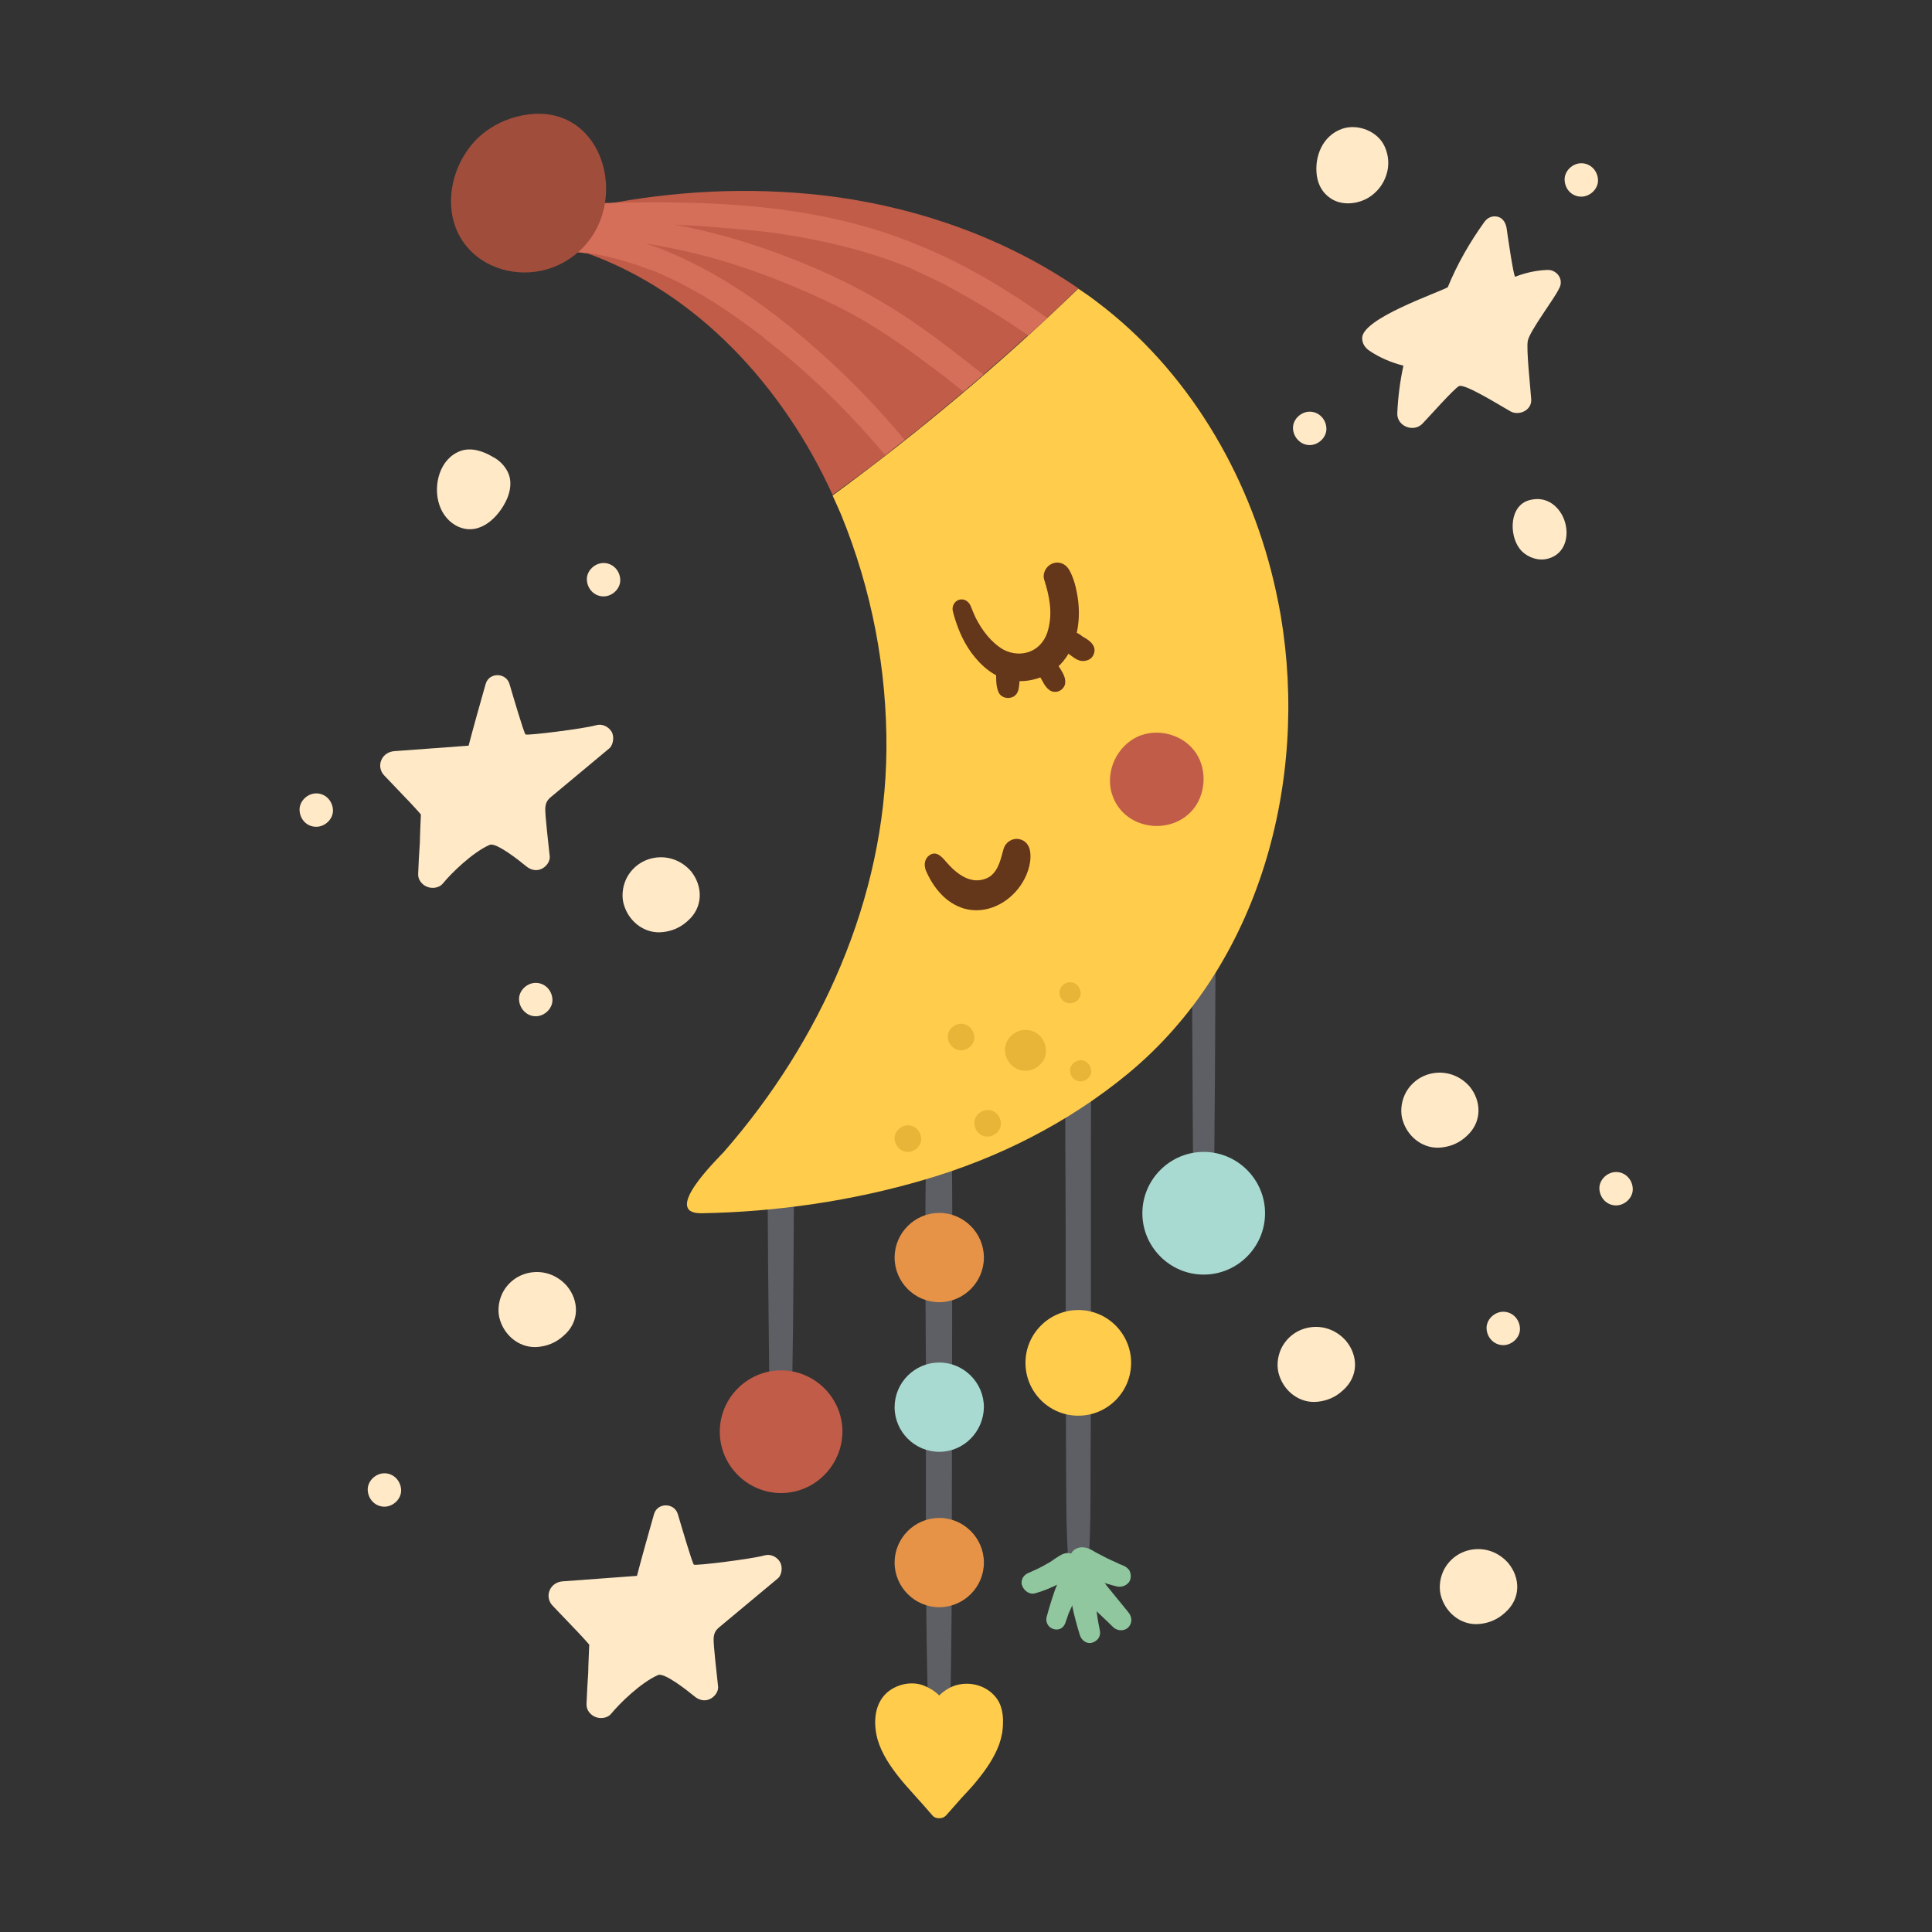 <?xml version="1.0" encoding="utf-8"?>
<!-- Generator: Adobe Illustrator 27.3.1, SVG Export Plug-In . SVG Version: 6.00 Build 0)  -->
<svg version="1.1" id="Layer_1" xmlns="http://www.w3.org/2000/svg" xmlns:xlink="http://www.w3.org/1999/xlink" x="0px" y="0px"
	 viewBox="0 0 56.69 56.69" style="enable-background:new 0 0 56.69 56.69;" xml:space="preserve">
<rect x="0" y="0" width="56.69" height="56.69" fill="#333333" stroke="none"/>
<style type="text/css">
	.st0{fill:#5E5F64;}
	.st1{fill:#A8DAD2;}
	.st2{fill:#E69348;}
	.st3{fill:#FFCC4C;}
	.st4{fill:#C05C48;}
	.st5{fill:#90C79F;}
	.st6{fill:#64361A;}
	.st7{fill:#E8B539;}
	.st8{fill:#D56F5A;}
	.st9{fill:#A04D3C;}
	.st10{fill:#FFE9C7;}
</style>
<g>
	<g>
		<g>
			<g>
				<path class="st0" d="M23.21,42.01c0.06-1.98,0.07-3.96,0.08-5.94c0-0.56,0.02-1.12,0-1.69c-0.01-0.2-0.17-0.39-0.38-0.38
					c-0.21,0.01-0.37,0.17-0.38,0.38c-0.01,0.5,0,1,0,1.49c0,0.5,0.01,1,0.01,1.49c0.01,0.98,0.02,1.97,0.03,2.95
					c0.01,0.56,0.02,1.12,0.04,1.69c0,0.15,0.13,0.3,0.29,0.29C23.08,42.3,23.21,42.18,23.21,42.01L23.21,42.01z"/>
			</g>
			<g>
				<path class="st0" d="M27.86,51.05c0.03-1.15,0.05-2.3,0.06-3.45c0.01-1.14,0.01-2.28,0.01-3.41c0-2.28,0.01-4.55,0.01-6.83
					c0-1.28,0.01-2.56-0.02-3.84c0-0.19-0.17-0.38-0.37-0.37c-0.2,0.01-0.36,0.16-0.37,0.37c-0.05,2.29-0.02,4.58-0.01,6.86
					c0,2.28-0.01,4.55,0.01,6.83c0.01,1.28,0.04,2.56,0.07,3.84c0,0.16,0.14,0.31,0.3,0.3C27.72,51.35,27.85,51.22,27.86,51.05
					L27.86,51.05z"/>
			</g>
			<g>
				<path class="st0" d="M31.93,45.98c0.08-1.02,0.07-2.04,0.07-3.06c0.01-1.01,0.01-2.01,0.01-3.02c0-2.03,0-4.05,0-6.08
					c0-1.14,0.01-2.27,0-3.41c0-0.2-0.17-0.38-0.37-0.37c-0.2,0.01-0.37,0.16-0.37,0.37c-0.03,2.03,0,4.05,0,6.08
					c0,2.03,0,4.05,0.01,6.08c0.01,1.14-0.01,2.28,0.08,3.41c0.01,0.15,0.12,0.29,0.29,0.29C31.81,46.26,31.92,46.14,31.93,45.98
					L31.93,45.98z"/>
			</g>
			<g>
				<path class="st0" d="M35.62,35.25c0.01-1.25,0.02-2.49,0.03-3.74c0.01-1.25,0.01-2.49,0.02-3.74c0-0.7,0.01-1.41,0.01-2.11
					c0-0.19-0.17-0.37-0.36-0.36c-0.19,0.01-0.36,0.16-0.36,0.36c0.01,1.25,0.01,2.49,0.02,3.74c0.01,1.25,0.01,2.49,0.02,3.74
					c0.01,0.7,0.01,1.41,0.02,2.11c0,0.16,0.14,0.31,0.3,0.3C35.48,35.55,35.62,35.42,35.62,35.25L35.62,35.25z"/>
			</g>
			<g>
				<path class="st1" d="M35.32,37.4c-0.99,0-1.8-0.81-1.8-1.8c0-0.99,0.81-1.8,1.8-1.8c0.99,0,1.8,0.81,1.8,1.8
					C37.12,36.59,36.31,37.4,35.32,37.4z"/>
			</g>
			<g>
				<path class="st2" d="M27.56,47.16c-0.72,0-1.31-0.59-1.31-1.31s0.59-1.31,1.31-1.31c0.72,0,1.31,0.59,1.31,1.31
					S28.28,47.16,27.56,47.16z"/>
			</g>
			<g>
				<path class="st1" d="M27.56,42.6c-0.72,0-1.31-0.59-1.31-1.31c0-0.72,0.59-1.31,1.31-1.31c0.72,0,1.31,0.59,1.31,1.31
					C28.86,42.01,28.28,42.6,27.56,42.6z"/>
			</g>
			<g>
				<path class="st2" d="M27.56,38.21c-0.72,0-1.31-0.59-1.31-1.31s0.59-1.31,1.31-1.31c0.72,0,1.31,0.59,1.31,1.31
					S28.28,38.21,27.56,38.21z"/>
			</g>
			<g>
				<path class="st3" d="M31.64,41.54c-0.86,0-1.55-0.7-1.55-1.55c0-0.86,0.7-1.55,1.55-1.55c0.86,0,1.55,0.7,1.55,1.55
					C33.19,40.84,32.5,41.54,31.64,41.54z"/>
			</g>
			<g>
				<path class="st4" d="M22.92,43.81c-0.99,0-1.8-0.81-1.8-1.8c0-0.99,0.81-1.8,1.8-1.8c0.99,0,1.8,0.81,1.8,1.8
					C24.71,43,23.91,43.81,22.92,43.81z"/>
			</g>
			<g>
				<g>
					<path class="st5" d="M31.26,47.62c0.02-0.07,0.05-0.13,0.07-0.2c0.01-0.03,0.02-0.06,0.03-0.09c0.01-0.02,0.01-0.02,0,0.01
						c0.01-0.02,0.01-0.03,0.02-0.05c0.05-0.12,0.11-0.24,0.17-0.36c0.06-0.12,0.11-0.24,0.17-0.36c0.09-0.17,0.21-0.34,0.16-0.54
						c-0.04-0.16-0.23-0.27-0.39-0.22c-0.13,0.05-0.21,0.13-0.27,0.25c-0.03,0.06-0.06,0.13-0.09,0.19
						c-0.06,0.14-0.13,0.28-0.18,0.42c-0.09,0.26-0.17,0.52-0.24,0.78c-0.04,0.14,0.05,0.31,0.2,0.35
						C31.07,47.85,31.21,47.77,31.26,47.62L31.26,47.62z"/>
				</g>
				<g>
					<path class="st5" d="M32.27,47.83c-0.03-0.15-0.06-0.3-0.08-0.46c0-0.03-0.01-0.07-0.01-0.1c0-0.01-0.01-0.1-0.01-0.04
						c-0.01-0.08-0.02-0.15-0.03-0.23c-0.01-0.05-0.01-0.11-0.02-0.16c0.01,0.07,0-0.04-0.01-0.06c-0.01-0.07-0.02-0.14-0.02-0.21
						c-0.02-0.19-0.01-0.39-0.1-0.56c-0.06-0.12-0.2-0.17-0.33-0.16c-0.14,0.02-0.23,0.11-0.28,0.24c-0.06,0.16-0.01,0.36,0.01,0.52
						c0.02,0.17,0.04,0.34,0.07,0.5c0.06,0.3,0.14,0.59,0.23,0.88c0.05,0.15,0.21,0.26,0.36,0.21
						C32.23,48.14,32.31,47.99,32.27,47.83L32.27,47.83z"/>
				</g>
				<g>
					<path class="st5" d="M33.11,47.31c-0.22-0.27-0.44-0.54-0.66-0.81c-0.03-0.04-0.01,0,0.01,0.01c-0.01-0.01-0.02-0.03-0.03-0.04
						c-0.02-0.03-0.05-0.07-0.07-0.1c-0.04-0.06-0.08-0.13-0.12-0.19c-0.01-0.02-0.02-0.04-0.03-0.06c0-0.01-0.03-0.06-0.01-0.02
						c0.02,0.05,0-0.01-0.01-0.02c-0.01-0.02-0.01-0.04-0.02-0.06c-0.02-0.06-0.04-0.11-0.06-0.16c-0.03-0.06,0.02,0.05,0,0
						c-0.01-0.02-0.02-0.04-0.02-0.06c-0.05-0.16-0.2-0.26-0.37-0.24c-0.17,0.02-0.28,0.16-0.29,0.33
						c-0.03,0.41,0.22,0.77,0.46,1.07c0.23,0.29,0.52,0.53,0.78,0.79c0.12,0.11,0.32,0.12,0.44,0
						C33.23,47.62,33.22,47.44,33.11,47.31L33.11,47.31z"/>
				</g>
				<g>
					<path class="st5" d="M30.38,46.75c0.22-0.06,0.43-0.15,0.64-0.25c0.09-0.04,0.18-0.09,0.27-0.15c0.13-0.08,0.26-0.16,0.33-0.29
						c0.06-0.11,0.05-0.26-0.03-0.36c-0.08-0.11-0.21-0.15-0.34-0.12c-0.12,0.03-0.2,0.1-0.3,0.16c-0.07,0.05-0.14,0.1-0.22,0.14
						c-0.15,0.09-0.31,0.17-0.48,0.24c0.03-0.01,0.05-0.02,0.08-0.03c-0.04,0.02-0.08,0.03-0.12,0.05
						c-0.08,0.03-0.14,0.07-0.19,0.14c-0.04,0.07-0.06,0.16-0.03,0.24C30.05,46.69,30.22,46.8,30.38,46.75L30.38,46.75z"/>
				</g>
				<g>
					<path class="st5" d="M32.94,45.93c-0.06-0.02-0.12-0.05-0.17-0.07c0.03,0.01,0.05,0.02,0.08,0.03
						c-0.16-0.07-0.32-0.14-0.47-0.22c-0.08-0.04-0.15-0.08-0.23-0.12c-0.1-0.06-0.19-0.12-0.31-0.14c-0.15-0.03-0.32,0.02-0.4,0.16
						c-0.08,0.14-0.05,0.3,0.05,0.42c0.09,0.1,0.2,0.15,0.32,0.21c0.12,0.06,0.24,0.11,0.36,0.16c0.19,0.08,0.4,0.14,0.6,0.19
						c0.16,0.04,0.36-0.05,0.4-0.22c0.02-0.08,0.01-0.17-0.03-0.25C33.08,46,33.02,45.96,32.94,45.93L32.94,45.93z"/>
				</g>
			</g>
			<path class="st3" d="M29.27,49.87c-0.25-0.37-0.71-0.53-1.14-0.44c-0.21,0.04-0.42,0.17-0.57,0.32
				c-0.13-0.13-0.28-0.22-0.45-0.29c-0.38-0.15-0.86-0.03-1.14,0.26c-0.33,0.35-0.34,0.88-0.22,1.32c0.12,0.41,0.36,0.77,0.63,1.11
				c0.14,0.18,0.3,0.35,0.45,0.52c0.18,0.2,0.36,0.4,0.53,0.6c0.05,0.06,0.14,0.09,0.22,0.08c0.07,0,0.13-0.03,0.18-0.08
				c0.15-0.17,0.31-0.35,0.46-0.52c0.15-0.16,0.3-0.32,0.43-0.48c0.27-0.33,0.52-0.68,0.67-1.09c0.07-0.2,0.11-0.41,0.11-0.62
				C29.44,50.33,29.4,50.07,29.27,49.87z"/>
			<g>
				<path class="st4" d="M31.64,8.46c-0.3,0.29-0.6,0.58-0.91,0.86c-0.18,0.17-0.37,0.34-0.56,0.51c-0.43,0.39-0.87,0.78-1.31,1.16
					c-0.19,0.17-0.39,0.33-0.58,0.5c-0.57,0.48-1.15,0.96-1.73,1.42c-0.19,0.15-0.38,0.3-0.57,0.45c-0.51,0.4-1.03,0.78-1.55,1.16
					c-1.44-3.16-3.96-5.94-7.26-7.11c-0.32-0.12-0.65-0.21-0.99-0.3c-0.06-0.01-0.11-0.04-0.16-0.08c-0.12-0.1-0.18-0.27-0.13-0.43
					c0.05-0.16,0.87-0.39,1.52-0.53c0.23-0.05,0.44-0.09,0.58-0.12c0.03,0,0.05-0.01,0.07-0.01c2.14-0.38,4.32-0.45,6.47-0.16
					C27.06,6.13,29.54,7.02,31.64,8.46z"/>
				<path class="st3" d="M37.58,18.06c-0.06-0.34-0.13-0.68-0.21-1.02c-0.76-3.19-2.54-6.19-5.18-8.18
					c-0.18-0.14-0.37-0.27-0.55-0.39c-2.26,2.18-4.67,4.21-7.21,6.07c0.09,0.19,0.17,0.38,0.25,0.56c0.9,2.2,1.35,4.54,1.33,6.91
					c-0.04,4.36-1.93,8.54-4.77,11.79c-0.17,0.19-1.86,1.82-0.65,1.8c2.2-0.04,4.41-0.36,6.52-0.98c2.17-0.63,4.23-1.67,5.98-3.11
					C36.97,28.31,38.4,22.91,37.58,18.06z"/>
			</g>
			<g>
				<g>
					<path class="st6" d="M27.96,17.94c0.11,0.43,0.28,0.85,0.54,1.21c0.28,0.38,0.66,0.72,1.14,0.81c0.52,0.1,1.1-0.08,1.47-0.46
						c0.53-0.55,0.63-1.38,0.49-2.1c-0.04-0.23-0.12-0.5-0.24-0.7c-0.11-0.17-0.31-0.24-0.49-0.16c-0.17,0.07-0.29,0.28-0.23,0.47
						c0.15,0.48,0.25,0.94,0.12,1.45c-0.07,0.29-0.24,0.53-0.52,0.65c-0.26,0.11-0.56,0.08-0.8-0.05c-0.36-0.21-0.62-0.56-0.81-0.93
						c-0.05-0.11-0.1-0.22-0.14-0.33c-0.05-0.14-0.19-0.25-0.35-0.2C28.01,17.64,27.92,17.79,27.96,17.94z"/>
				</g>
				<g>
					<path class="st6" d="M29.23,19.7c0,0.19-0.01,0.38,0.05,0.56c0.01,0.02,0.02,0.05,0.03,0.07c0.08,0.15,0.28,0.19,0.43,0.11
						c0.07-0.04,0.12-0.11,0.14-0.19c0.02-0.06,0.02-0.13,0.03-0.19c0.01-0.17,0.03-0.42-0.08-0.57c-0.11-0.15-0.37-0.18-0.5-0.03
						C29.27,19.53,29.23,19.61,29.23,19.7z"/>
				</g>
				<g>
					<path class="st6" d="M30.45,19.73c0.03,0.08,0.08,0.15,0.12,0.22c0.02,0.04,0.04,0.07,0.06,0.11c0.08,0.13,0.19,0.26,0.36,0.24
						c0.11-0.01,0.21-0.09,0.25-0.19c0.03-0.08,0.02-0.18-0.01-0.26c-0.05-0.14-0.15-0.27-0.23-0.4c-0.11-0.19-0.37-0.24-0.52-0.07
						C30.39,19.5,30.41,19.62,30.45,19.73z"/>
				</g>
				<g>
					<path class="st6" d="M31.24,19.08c0.05,0.06,0.12,0.11,0.19,0.16c0.12,0.09,0.25,0.18,0.41,0.15c0.14-0.02,0.24-0.11,0.27-0.25
						c0.05-0.23-0.19-0.38-0.36-0.47c0.01,0.01,0.02,0.02,0.03,0.02c-0.12-0.1-0.29-0.21-0.45-0.14c-0.1,0.05-0.2,0.17-0.19,0.29
						c0,0.03,0.01,0.06,0.01,0.09C31.17,18.99,31.2,19.04,31.24,19.08z"/>
				</g>
			</g>
			<g>
				<path class="st6" d="M27.17,25.55c0.22,0.5,0.58,0.95,1.12,1.11c0.64,0.18,1.29-0.15,1.65-0.67c0.19-0.27,0.33-0.64,0.29-0.98
					c-0.02-0.2-0.14-0.36-0.34-0.39c-0.19-0.03-0.38,0.09-0.44,0.28c-0.08,0.28-0.14,0.62-0.39,0.81c-0.13,0.09-0.29,0.13-0.45,0.12
					c-0.33-0.03-0.61-0.27-0.82-0.51c-0.13-0.15-0.3-0.37-0.51-0.23C27.13,25.19,27.1,25.37,27.17,25.55z"/>
			</g>
			<path class="st4" d="M32.61,23.24c0.03,0.1,0.07,0.21,0.12,0.3c0.46,0.85,1.72,0.94,2.31,0.17c0.37-0.49,0.37-1.23-0.01-1.7
				c-0.38-0.48-1.1-0.65-1.66-0.39C32.77,21.91,32.45,22.61,32.61,23.24z"/>
		</g>
		<g>
			<g>
				<path class="st7" d="M31.71,31.73c0.16,0,0.32-0.14,0.31-0.31c-0.01-0.17-0.14-0.31-0.31-0.31c-0.16,0-0.32,0.14-0.31,0.31
					C31.4,31.59,31.53,31.73,31.71,31.73L31.71,31.73z"/>
			</g>
			<g>
				<path class="st7" d="M26.64,33.8c0.2,0,0.4-0.18,0.39-0.39c-0.01-0.21-0.17-0.39-0.39-0.39c-0.2,0-0.4,0.18-0.39,0.39
					C26.26,33.62,26.42,33.8,26.64,33.8L26.64,33.8z"/>
			</g>
			<g>
				<path class="st7" d="M28.98,33.35c0.2,0,0.4-0.18,0.39-0.39c-0.01-0.21-0.17-0.39-0.39-0.39c-0.2,0-0.4,0.18-0.39,0.39
					C28.6,33.18,28.76,33.35,28.98,33.35L28.98,33.35z"/>
			</g>
			<g>
				<path class="st7" d="M30.09,31.42c0.32,0,0.62-0.28,0.6-0.6c-0.01-0.33-0.26-0.6-0.6-0.6c-0.32,0-0.62,0.28-0.6,0.6
					C29.5,31.14,29.75,31.42,30.09,31.42L30.09,31.42z"/>
			</g>
			<g>
				<path class="st7" d="M31.4,29.44c0.16,0,0.32-0.14,0.31-0.31c-0.01-0.17-0.14-0.31-0.31-0.31c-0.16,0-0.32,0.14-0.31,0.31
					C31.09,29.3,31.22,29.44,31.4,29.44L31.4,29.44z"/>
			</g>
			<g>
				<path class="st7" d="M28.2,30.82c0.2,0,0.4-0.18,0.39-0.39c-0.01-0.21-0.17-0.39-0.39-0.39c-0.2,0-0.4,0.18-0.39,0.39
					C27.82,30.64,27.99,30.82,28.2,30.82L28.2,30.82z"/>
			</g>
		</g>
		<g>
			<polygon class="st8" points="27.65,15.63 27.66,15.64 27.65,15.63 			"/>
			<polygon class="st8" points="27.66,15.65 27.66,15.64 27.66,15.64 			"/>
			<path class="st8" d="M30.73,9.33c-0.18,0.17-0.37,0.34-0.56,0.51c-0.38-0.26-0.76-0.51-1.15-0.75c-0.43-0.26-0.86-0.51-1.3-0.74
				c-0.22-0.11-0.44-0.22-0.66-0.32c-0.07-0.03-0.14-0.06-0.2-0.09L26.8,7.91c-0.01,0-0.01,0-0.01-0.01c0,0-0.01,0-0.02-0.01
				c-0.11-0.04-0.22-0.09-0.33-0.13c-0.93-0.36-1.9-0.61-2.88-0.79c-0.24-0.04-0.48-0.08-0.72-0.12c-0.07-0.01-0.14-0.02-0.21-0.03
				c-0.01,0-0.03,0-0.03,0c-0.03,0-0.05-0.01-0.08-0.01c-0.12-0.02-0.24-0.03-0.37-0.04c-0.49-0.05-0.99-0.09-1.49-0.13
				c-0.3-0.02-0.59-0.03-0.89-0.05c0.29,0.05,0.58,0.11,0.87,0.18c1.1,0.26,2.17,0.63,3.21,1.07c0.98,0.42,1.91,0.91,2.79,1.5
				c0.76,0.51,1.49,1.08,2.21,1.65c-0.19,0.17-0.39,0.33-0.58,0.5c-0.16-0.13-0.32-0.25-0.48-0.38c-0.05-0.04-0.1-0.08-0.16-0.12
				c-0.02-0.02-0.05-0.04-0.07-0.05c0,0-0.01,0-0.01-0.01c0,0-0.01,0-0.01-0.01c-0.1-0.08-0.21-0.16-0.32-0.24
				c-0.41-0.31-0.83-0.61-1.26-0.89c-0.43-0.28-0.87-0.54-1.33-0.77c-0.24-0.12-0.49-0.24-0.73-0.35c-0.12-0.05-0.25-0.11-0.37-0.16
				c-0.07-0.03-0.14-0.06-0.21-0.09c-0.01-0.01-0.04-0.02-0.05-0.02c-0.02-0.01-0.05-0.02-0.07-0.03c-1.01-0.42-2.06-0.77-3.13-1.01
				c-0.27-0.06-0.54-0.11-0.8-0.16c-0.11-0.02-0.21-0.04-0.32-0.05c0.2,0.06,0.4,0.13,0.59,0.21c1.84,0.76,3.47,1.99,4.92,3.34
				c0.72,0.67,1.39,1.38,2.02,2.13c0.02,0.02,0.04,0.05,0.06,0.07c-0.19,0.15-0.38,0.3-0.57,0.45c-0.08-0.09-0.16-0.19-0.24-0.28
				c-0.63-0.73-1.3-1.42-2.01-2.06c-0.36-0.33-0.73-0.64-1.11-0.94c-0.05-0.04-0.1-0.07-0.14-0.11c-0.02-0.02-0.05-0.04-0.07-0.06
				c0,0-0.02-0.02-0.03-0.03c-0.09-0.07-0.18-0.14-0.27-0.2c-0.19-0.14-0.38-0.28-0.58-0.42c-0.4-0.28-0.81-0.54-1.24-0.77
				c-0.21-0.12-0.43-0.23-0.65-0.33c-0.11-0.05-0.22-0.1-0.33-0.15c-0.01,0-0.01,0-0.01-0.01c0,0-0.01,0-0.02-0.01L19.2,7.96
				c-0.05-0.02-0.09-0.04-0.14-0.05c-0.45-0.17-0.91-0.31-1.37-0.41c-0.12-0.02-0.23-0.05-0.35-0.06c-0.03-0.01-0.06-0.01-0.09-0.01
				c-0.01,0-0.01,0-0.02,0c-0.01,0-0.01,0-0.02,0c-0.01,0-0.03,0-0.04,0c-0.05-0.01-0.09-0.01-0.14-0.02
				c-0.24-0.02-0.48-0.03-0.72-0.03c-0.17,0-0.29-0.14-0.3-0.3c0-0.01,0-0.03,0-0.04c0.02-0.15,0.15-0.25,0.3-0.26
				c0.09,0,0.19,0,0.28-0.01c-0.01-0.03-0.02-0.06-0.02-0.09c-0.01-0.17,0.15-0.31,0.32-0.32c0.14,0,0.28,0,0.42,0
				c0.02,0,0.04,0,0.05,0c-0.01-0.04-0.02-0.07-0.03-0.11c0-0.06,0.02-0.13,0.06-0.17c0.05-0.07,0.15-0.12,0.24-0.12
				c0.14,0,0.28-0.01,0.41-0.01c1-0.02,2-0.02,2.99,0.03c2.01,0.1,4.05,0.43,5.91,1.21C28.31,7.74,29.55,8.5,30.73,9.33z"/>
		</g>
		<path class="st9" d="M15.14,3.43c2.73-0.73,3.62,3.08,1.36,4.29c-0.78,0.42-1.8,0.36-2.5-0.19c-1.11-0.87-0.93-2.53,0-3.46
			C14.32,3.76,14.72,3.54,15.14,3.43z"/>
	</g>
	<g>
		<path class="st10" d="M17.94,21.46c-0.1-0.15-0.28-0.23-0.45-0.18c-0.34,0.1-2.02,0.31-2.07,0.27c-0.04-0.02-0.37-1.14-0.47-1.48
			c-0.1-0.34-0.6-0.35-0.7,0c-0.17,0.6-0.34,1.2-0.5,1.81c-0.72,0.05-1.44,0.11-2.17,0.16c-0.17,0.01-0.32,0.1-0.39,0.26
			c-0.07,0.16-0.03,0.34,0.09,0.46c0.21,0.22,0.42,0.44,0.63,0.66c0.11,0.11,0.43,0.46,0.44,0.48c0,0.01-0.03,0.67-0.03,0.82
			c-0.02,0.31-0.04,0.61-0.05,0.92c-0.01,0.17,0.11,0.32,0.26,0.38c0.14,0.06,0.35,0.04,0.46-0.09c0.25-0.31,0.89-0.93,1.38-1.14
			c0.19-0.08,0.89,0.48,1.06,0.62c0.13,0.11,0.29,0.16,0.45,0.09c0.14-0.06,0.27-0.22,0.25-0.38c-0.03-0.29-0.14-1.22-0.13-1.4
			c0.01-0.18,0.07-0.26,0.21-0.37c0.11-0.09,1.63-1.36,1.68-1.4C18,21.84,18.03,21.6,17.94,21.46z"/>
		<path class="st10" d="M22.88,45.82c-0.1-0.15-0.28-0.23-0.45-0.18c-0.34,0.1-2.02,0.31-2.07,0.27c-0.04-0.02-0.37-1.14-0.47-1.48
			c-0.1-0.34-0.6-0.35-0.7,0c-0.17,0.6-0.34,1.2-0.5,1.81c-0.72,0.05-1.44,0.11-2.17,0.16c-0.17,0.01-0.32,0.1-0.39,0.26
			c-0.07,0.16-0.03,0.34,0.09,0.46c0.21,0.22,0.42,0.44,0.63,0.66c0.11,0.11,0.43,0.46,0.44,0.48c0,0.01-0.03,0.67-0.03,0.82
			c-0.02,0.31-0.04,0.61-0.05,0.92c-0.01,0.17,0.11,0.32,0.26,0.38c0.14,0.06,0.35,0.04,0.46-0.09c0.25-0.31,0.89-0.93,1.38-1.14
			c0.19-0.08,0.89,0.48,1.06,0.62c0.13,0.11,0.29,0.16,0.45,0.09c0.14-0.06,0.27-0.22,0.25-0.38c-0.03-0.29-0.14-1.22-0.13-1.4
			c0.01-0.18,0.07-0.26,0.21-0.37c0.11-0.09,1.63-1.36,1.68-1.4C22.95,46.2,22.97,45.96,22.88,45.82z"/>
		<path class="st10" d="M45.75,8.11c-0.07-0.12-0.2-0.19-0.33-0.19c-0.33,0.01-0.65,0.08-0.96,0.2c-0.05,0-0.23-1.27-0.25-1.41
			c-0.02-0.15-0.1-0.31-0.26-0.35c-0.17-0.04-0.31,0.03-0.4,0.16c-0.43,0.6-0.79,1.23-1.07,1.91c-0.34,0.18-2.51,0.92-2.51,1.49
			c0,0.16,0.08,0.28,0.21,0.37c0.31,0.21,0.65,0.35,1,0.44c-0.1,0.46-0.16,0.93-0.18,1.4c-0.01,0.38,0.48,0.57,0.74,0.3
			c0.22-0.23,0.92-1.02,1.07-1.1c0.16-0.09,1.24,0.59,1.51,0.74c0.25,0.14,0.63-0.03,0.61-0.35c-0.02-0.32-0.15-1.48-0.1-1.72
			c0.06-0.3,0.79-1.25,0.91-1.52C45.81,8.37,45.82,8.23,45.75,8.11z"/>
		<path class="st10" d="M14.45,13.4c-0.27-0.16-0.62-0.28-0.93-0.17c-0.62,0.22-0.82,1.01-0.63,1.58c0.09,0.28,0.29,0.53,0.57,0.65
			c0.63,0.27,1.19-0.3,1.42-0.83c0.09-0.21,0.13-0.46,0.06-0.68c-0.07-0.21-0.22-0.38-0.4-0.5C14.5,13.43,14.48,13.42,14.45,13.4z"
			/>
		<path class="st10" d="M20.28,25.57c-0.23-0.27-0.59-0.45-1-0.41c-0.4,0.04-0.74,0.28-0.91,0.64c-0.11,0.24-0.14,0.54-0.05,0.79
			c0.16,0.48,0.62,0.82,1.13,0.76c0.27-0.03,0.51-0.13,0.72-0.32C20.66,26.61,20.61,25.98,20.28,25.57z"/>
		<path class="st10" d="M39.5,39.35c-0.23-0.27-0.59-0.45-1-0.41c-0.4,0.04-0.74,0.28-0.91,0.64c-0.11,0.24-0.14,0.54-0.05,0.79
			c0.16,0.48,0.62,0.82,1.13,0.76c0.27-0.03,0.51-0.13,0.72-0.32C39.89,40.38,39.84,39.76,39.5,39.35z"/>
		<path class="st10" d="M44.26,45.87c-0.23-0.27-0.59-0.45-1-0.41c-0.4,0.04-0.74,0.28-0.91,0.64c-0.11,0.24-0.14,0.54-0.05,0.79
			c0.16,0.48,0.62,0.82,1.13,0.76c0.27-0.03,0.51-0.13,0.72-0.32C44.65,46.9,44.6,46.28,44.26,45.87z"/>
		<path class="st10" d="M43.13,31.89c-0.23-0.27-0.59-0.45-1-0.41c-0.4,0.04-0.74,0.28-0.91,0.64c-0.11,0.24-0.14,0.54-0.05,0.79
			c0.16,0.48,0.62,0.82,1.13,0.76c0.27-0.03,0.51-0.13,0.72-0.32C43.51,32.92,43.46,32.3,43.13,31.89z"/>
		<path class="st10" d="M16.64,37.74c-0.23-0.27-0.59-0.45-1-0.41c-0.4,0.04-0.74,0.28-0.91,0.64c-0.11,0.24-0.14,0.54-0.05,0.79
			c0.16,0.48,0.62,0.82,1.13,0.76c0.27-0.03,0.51-0.13,0.72-0.32C17.03,38.78,16.98,38.15,16.64,37.74z"/>
		<g>
			<path class="st10" d="M9.28,24.26c0.26,0,0.5-0.23,0.49-0.49c-0.01-0.27-0.22-0.49-0.49-0.49c-0.26,0-0.5,0.23-0.49,0.49
				C8.8,24.04,9,24.26,9.28,24.26L9.28,24.26z"/>
		</g>
		<g>
			<path class="st10" d="M17.71,17.5c0.26,0,0.5-0.23,0.49-0.49c-0.01-0.27-0.22-0.49-0.49-0.49c-0.26,0-0.5,0.23-0.49,0.49
				C17.23,17.28,17.44,17.5,17.71,17.5L17.71,17.5z"/>
		</g>
		<g>
			<path class="st10" d="M47.42,35.37c0.26,0,0.5-0.23,0.49-0.49c-0.01-0.27-0.22-0.49-0.49-0.49c-0.26,0-0.5,0.23-0.49,0.49
				C46.94,35.14,47.14,35.37,47.42,35.37L47.42,35.37z"/>
		</g>
		<g>
			<path class="st10" d="M15.72,29.82c0.26,0,0.5-0.23,0.49-0.49c-0.01-0.27-0.22-0.49-0.49-0.49c-0.26,0-0.5,0.23-0.49,0.49
				C15.24,29.59,15.45,29.82,15.72,29.82L15.72,29.82z"/>
		</g>
		<g>
			<path class="st10" d="M44.11,39.47c0.26,0,0.5-0.23,0.49-0.49c-0.01-0.27-0.22-0.49-0.49-0.49c-0.26,0-0.5,0.23-0.49,0.49
				C43.63,39.25,43.84,39.47,44.11,39.47L44.11,39.47z"/>
		</g>
		<g>
			<path class="st10" d="M11.28,44.21c0.26,0,0.5-0.23,0.49-0.49c-0.01-0.27-0.22-0.49-0.49-0.49c-0.26,0-0.5,0.23-0.49,0.49
				C10.8,43.99,11.01,44.21,11.28,44.21L11.28,44.21z"/>
		</g>
		<path class="st10" d="M40.63,4.3c-0.2-0.45-0.79-0.68-1.25-0.52c-0.57,0.2-0.82,0.81-0.74,1.38c0.04,0.27,0.17,0.5,0.39,0.65
			c0.35,0.25,0.87,0.18,1.2-0.06c0.22-0.16,0.37-0.37,0.45-0.62C40.77,4.86,40.75,4.56,40.63,4.3z"/>
		<path class="st10" d="M45.85,15.14c-0.17-0.33-0.5-0.58-0.95-0.47c-0.61,0.14-0.63,1.01-0.31,1.43c0.17,0.22,0.47,0.35,0.75,0.31
			C45.98,16.3,46.09,15.62,45.85,15.14z"/>
		<g>
			<path class="st10" d="M46.4,5.77c0.26,0,0.5-0.23,0.49-0.49c-0.01-0.27-0.22-0.49-0.49-0.49c-0.26,0-0.5,0.23-0.49,0.49
				C45.92,5.55,46.12,5.77,46.4,5.77L46.4,5.77z"/>
		</g>
		<g>
			<path class="st10" d="M38.43,13.06c0.26,0,0.5-0.23,0.49-0.49c-0.01-0.27-0.22-0.49-0.49-0.49c-0.26,0-0.5,0.23-0.49,0.49
				C37.95,12.83,38.16,13.06,38.43,13.06L38.43,13.06z"/>
		</g>
	</g>
</g>
</svg>
